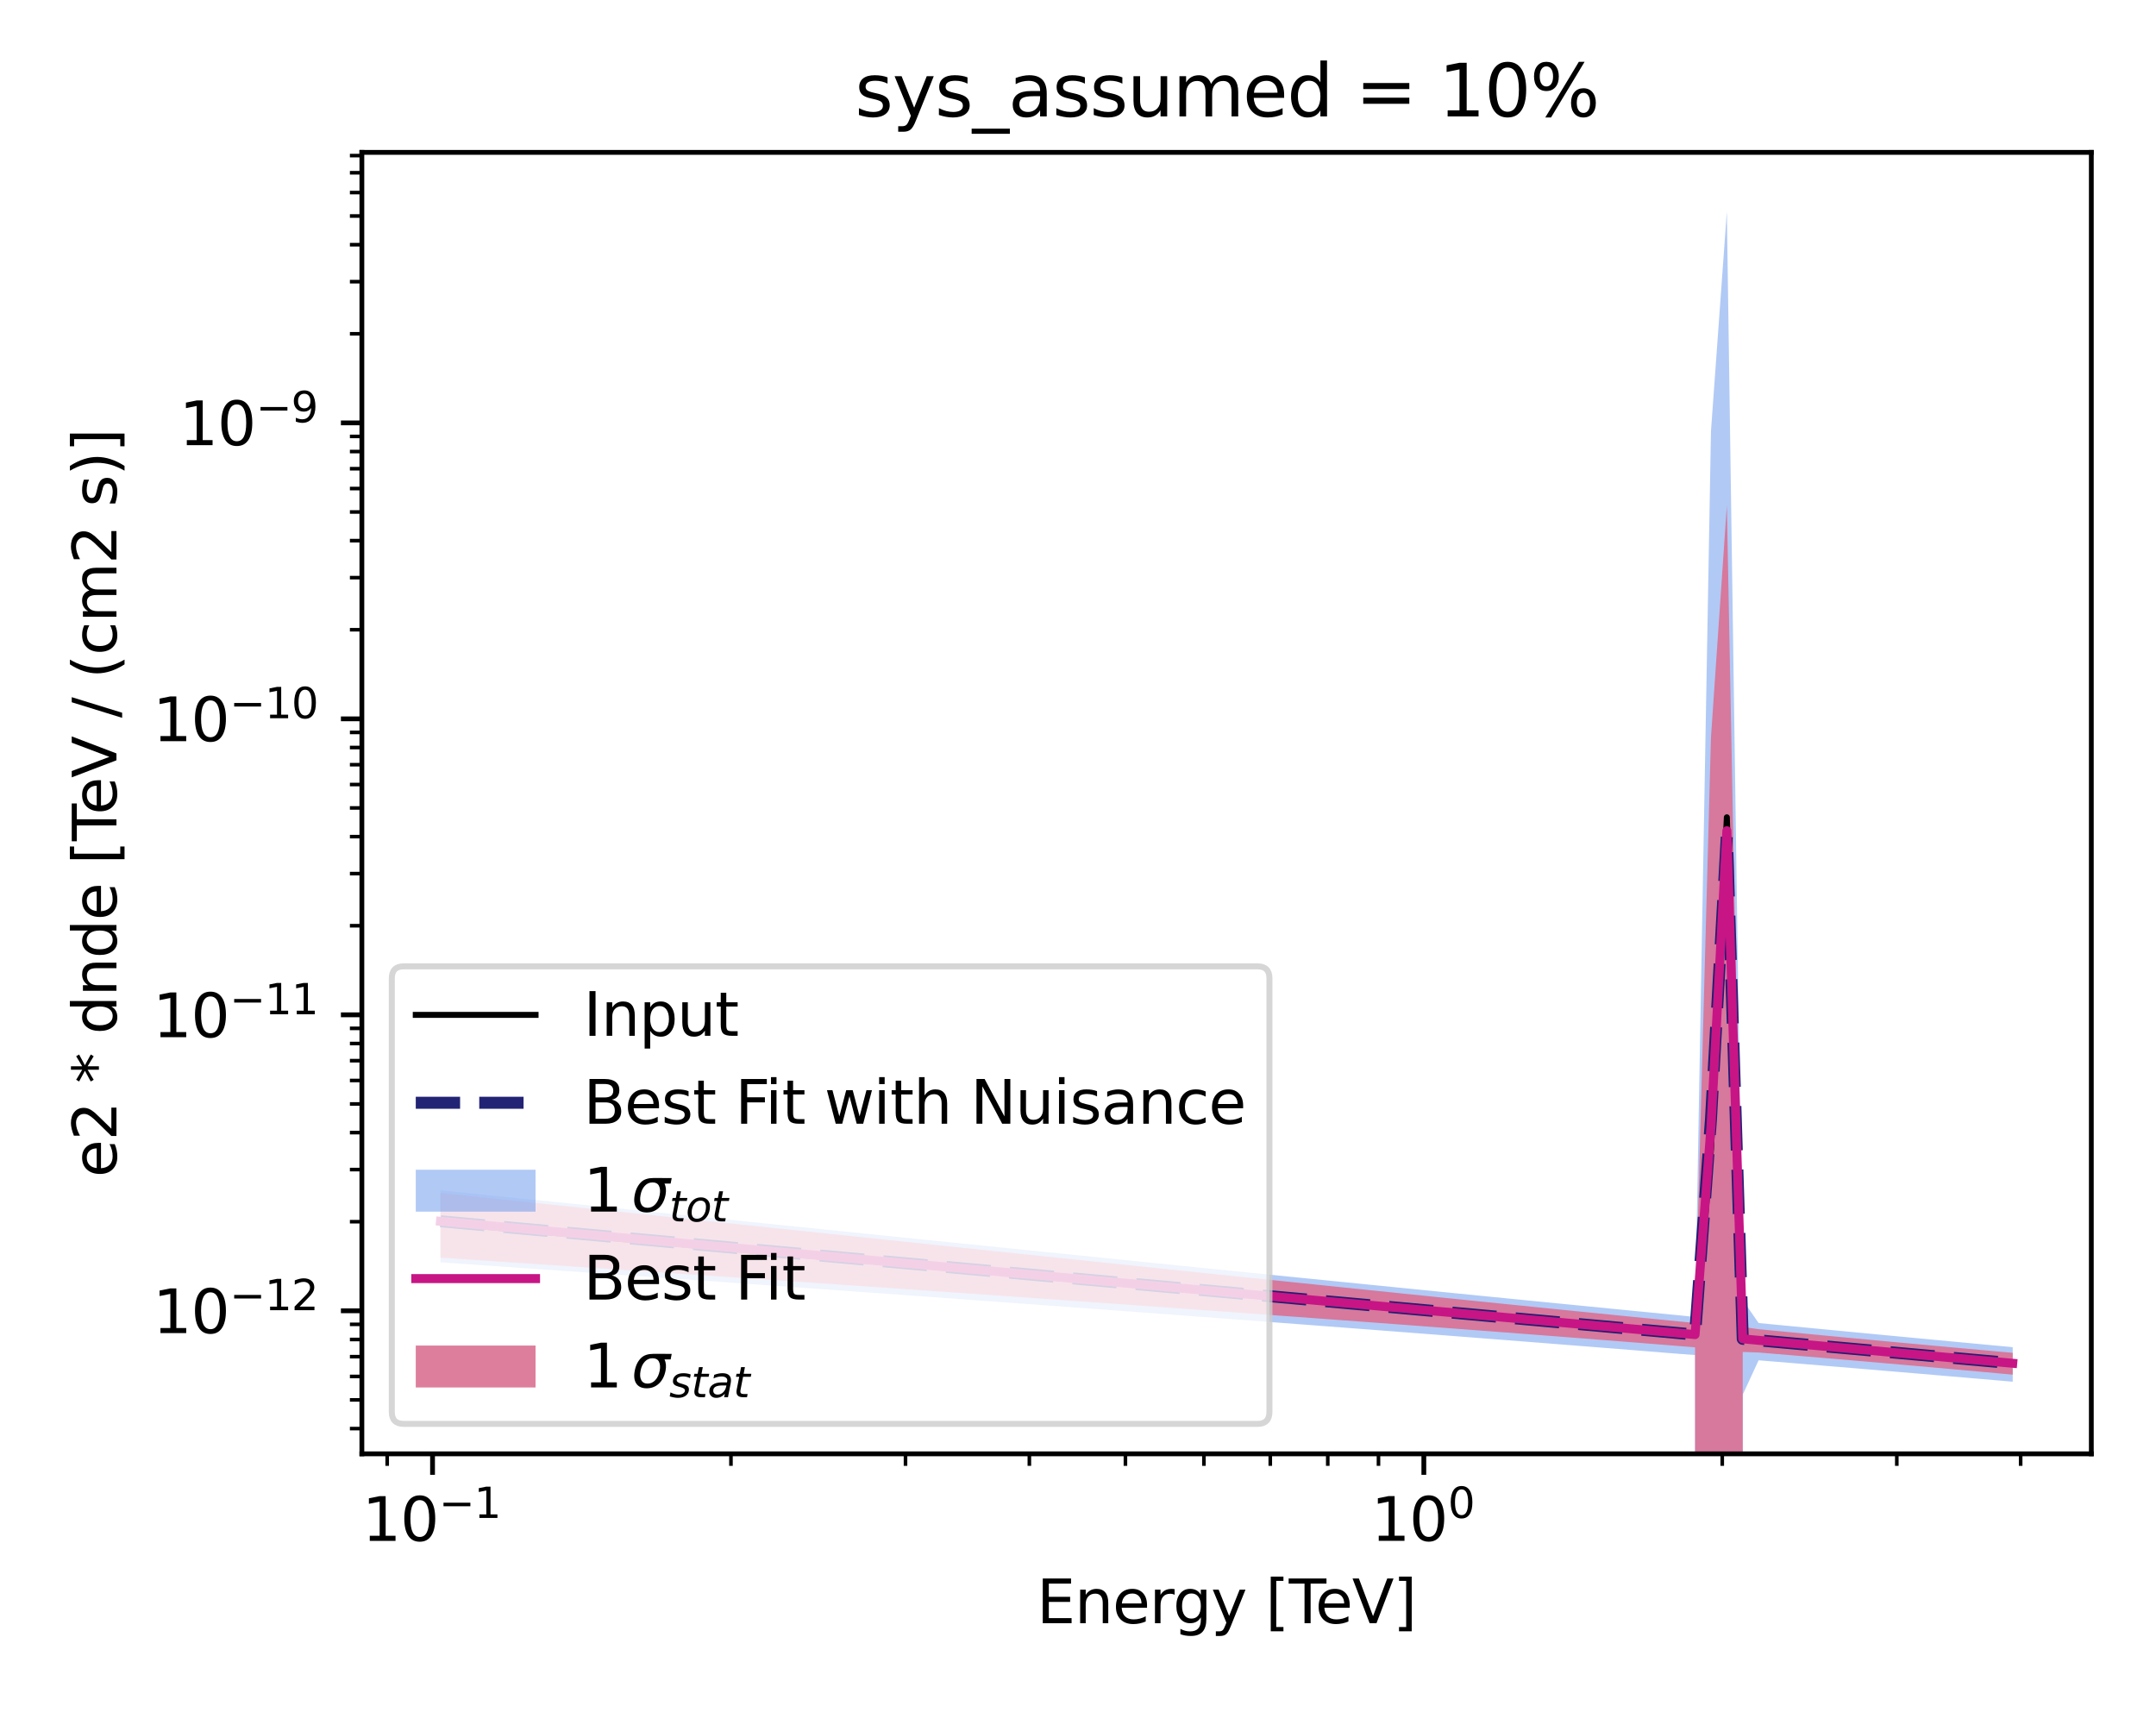 <?xml version="1.0" encoding="utf-8" standalone="no"?>
<!DOCTYPE svg PUBLIC "-//W3C//DTD SVG 1.1//EN"
  "http://www.w3.org/Graphics/SVG/1.1/DTD/svg11.dtd">
<svg xmlns:xlink="http://www.w3.org/1999/xlink" width="360pt" height="288pt" viewBox="0 0 360 288" xmlns="http://www.w3.org/2000/svg" version="1.1">
 <defs>
  <style type="text/css">*{stroke-linejoin: round; stroke-linecap: butt}</style>
 </defs>
 <g id="figure_1">
  <g id="patch_1">
   <path d="M 0 288 
L 360 288 
L 360 0 
L 0 0 
z
" style="fill: #ffffff"/>
  </g>
  <g id="axes_1">
   <g id="patch_2">
    <path d="M 60.424 242.728 
L 349.2 242.728 
L 349.2 25.44 
L 60.424 25.44 
z
" style="fill: #ffffff"/>
   </g>
   <g id="PolyCollection_1">
    <path d="M 73.55 198.71 
L 73.55 210.755 
L 76.202 210.938 
L 78.854 211.122 
L 81.505 211.305 
L 84.157 211.489 
L 86.809 211.673 
L 89.461 211.858 
L 92.112 212.043 
L 94.764 212.228 
L 97.416 212.413 
L 100.068 212.599 
L 102.719 212.784 
L 105.371 212.97 
L 108.023 213.157 
L 110.675 213.344 
L 113.326 213.531 
L 115.978 213.718 
L 118.63 213.905 
L 121.282 214.093 
L 123.933 214.281 
L 126.585 214.47 
L 129.237 214.658 
L 131.889 214.847 
L 134.54 215.037 
L 137.192 215.226 
L 139.844 215.416 
L 142.496 215.606 
L 145.147 215.797 
L 147.799 215.988 
L 150.451 216.179 
L 153.103 216.371 
L 155.754 216.562 
L 158.406 216.754 
L 161.058 216.947 
L 163.71 217.14 
L 166.361 217.333 
L 169.013 217.526 
L 171.665 217.72 
L 174.317 217.914 
L 176.969 218.109 
L 179.62 218.304 
L 182.272 218.499 
L 184.924 218.695 
L 187.576 218.891 
L 190.227 219.087 
L 192.879 219.284 
L 195.531 219.481 
L 198.183 219.678 
L 200.834 219.876 
L 203.486 220.075 
L 206.138 220.273 
L 208.79 220.473 
L 211.441 220.672 
L 214.093 220.872 
L 216.745 221.073 
L 219.397 221.273 
L 222.048 221.475 
L 224.7 221.677 
L 227.352 221.879 
L 230.004 222.082 
L 232.655 222.285 
L 235.307 222.488 
L 237.959 222.693 
L 240.611 222.897 
L 243.262 223.103 
L 245.914 223.308 
L 248.566 223.515 
L 251.218 223.721 
L 253.869 223.929 
L 256.521 224.137 
L 259.173 224.345 
L 261.825 224.554 
L 264.476 224.764 
L 267.128 224.974 
L 269.78 225.185 
L 272.432 225.396 
L 275.083 225.608 
L 277.735 225.821 
L 280.387 226.035 
L 283.039 226.232 
L 285.69 49041.095 
L 288.342 49041.095 
L 290.994 232.851 
L 293.646 227.112 
L 296.297 227.329 
L 298.949 227.547 
L 301.601 227.766 
L 304.253 227.986 
L 306.905 228.206 
L 309.556 228.428 
L 312.208 228.65 
L 314.86 228.872 
L 317.512 229.096 
L 320.163 229.32 
L 322.815 229.546 
L 325.467 229.772 
L 328.119 229.998 
L 330.77 230.226 
L 333.422 230.455 
L 336.074 230.684 
L 336.074 224.916 
L 336.074 224.916 
L 333.422 224.669 
L 330.77 224.421 
L 328.119 224.172 
L 325.467 223.923 
L 322.815 223.674 
L 320.163 223.423 
L 317.512 223.172 
L 314.86 222.921 
L 312.208 222.669 
L 309.556 222.416 
L 306.905 222.163 
L 304.253 221.909 
L 301.601 221.654 
L 298.949 221.4 
L 296.297 221.144 
L 293.646 220.888 
L 290.994 217.048 
L 288.342 35.317 
L 285.69 71.998 
L 283.039 219.872 
L 280.387 219.601 
L 277.735 219.342 
L 275.083 219.083 
L 272.432 218.823 
L 269.78 218.563 
L 267.128 218.303 
L 264.476 218.042 
L 261.825 217.781 
L 259.173 217.519 
L 256.521 217.257 
L 253.869 216.995 
L 251.218 216.732 
L 248.566 216.469 
L 245.914 216.206 
L 243.262 215.942 
L 240.611 215.678 
L 237.959 215.414 
L 235.307 215.149 
L 232.655 214.884 
L 230.004 214.619 
L 227.352 214.354 
L 224.7 214.088 
L 222.048 213.822 
L 219.397 213.556 
L 216.745 213.29 
L 214.093 213.023 
L 211.441 212.756 
L 208.79 212.489 
L 206.138 212.222 
L 203.486 211.955 
L 200.834 211.687 
L 198.183 211.419 
L 195.531 211.151 
L 192.879 210.883 
L 190.227 210.615 
L 187.576 210.346 
L 184.924 210.078 
L 182.272 209.809 
L 179.62 209.54 
L 176.969 209.271 
L 174.317 209.002 
L 171.665 208.732 
L 169.013 208.463 
L 166.361 208.193 
L 163.71 207.923 
L 161.058 207.654 
L 158.406 207.384 
L 155.754 207.114 
L 153.103 206.844 
L 150.451 206.573 
L 147.799 206.303 
L 145.147 206.033 
L 142.496 205.762 
L 139.844 205.492 
L 137.192 205.221 
L 134.54 204.95 
L 131.889 204.68 
L 129.237 204.409 
L 126.585 204.138 
L 123.933 203.867 
L 121.282 203.596 
L 118.63 203.325 
L 115.978 203.054 
L 113.326 202.782 
L 110.675 202.511 
L 108.023 202.24 
L 105.371 201.969 
L 102.719 201.697 
L 100.068 201.426 
L 97.416 201.154 
L 94.764 200.883 
L 92.112 200.611 
L 89.461 200.34 
L 86.809 200.068 
L 84.157 199.797 
L 81.505 199.525 
L 78.854 199.253 
L 76.202 198.982 
L 73.55 198.71 
z
" clip-path="url(#pf2503ff277)" style="fill: #6495ed; fill-opacity: 0.5"/>
   </g>
   <g id="PolyCollection_2">
    <path d="M 73.55 199.17 
L 73.55 209.981 
L 76.202 210.156 
L 78.854 210.332 
L 81.505 210.508 
L 84.157 210.684 
L 86.809 210.86 
L 89.461 211.037 
L 92.112 211.214 
L 94.764 211.391 
L 97.416 211.568 
L 100.068 211.746 
L 102.719 211.924 
L 105.371 212.102 
L 108.023 212.281 
L 110.675 212.459 
L 113.326 212.639 
L 115.978 212.818 
L 118.63 212.998 
L 121.282 213.178 
L 123.933 213.358 
L 126.585 213.538 
L 129.237 213.719 
L 131.889 213.9 
L 134.54 214.082 
L 137.192 214.264 
L 139.844 214.446 
L 142.496 214.628 
L 145.147 214.811 
L 147.799 214.994 
L 150.451 215.177 
L 153.103 215.361 
L 155.754 215.545 
L 158.406 215.729 
L 161.058 215.914 
L 163.71 216.099 
L 166.361 216.284 
L 169.013 216.47 
L 171.665 216.656 
L 174.317 216.842 
L 176.969 217.029 
L 179.62 217.216 
L 182.272 217.403 
L 184.924 217.591 
L 187.576 217.78 
L 190.227 217.968 
L 192.879 218.158 
L 195.531 218.347 
L 198.183 218.537 
L 200.834 218.728 
L 203.486 218.918 
L 206.138 219.11 
L 208.79 219.302 
L 211.441 219.494 
L 214.093 219.687 
L 216.745 219.88 
L 219.397 220.074 
L 222.048 220.269 
L 224.7 220.464 
L 227.352 220.659 
L 230.004 220.856 
L 232.655 221.052 
L 235.307 221.25 
L 237.959 221.448 
L 240.611 221.647 
L 243.262 221.847 
L 245.914 222.047 
L 248.566 222.248 
L 251.218 222.45 
L 253.869 222.652 
L 256.521 222.856 
L 259.173 223.06 
L 261.825 223.265 
L 264.476 223.472 
L 267.128 223.679 
L 269.78 223.887 
L 272.432 224.096 
L 275.083 224.306 
L 277.735 224.517 
L 280.387 224.73 
L 283.039 224.943 
L 285.69 49041.095 
L 288.342 49041.095 
L 290.994 225.718 
L 293.646 225.81 
L 296.297 226.03 
L 298.949 226.251 
L 301.601 226.473 
L 304.253 226.698 
L 306.905 226.923 
L 309.556 227.15 
L 312.208 227.379 
L 314.86 227.609 
L 317.512 227.84 
L 320.163 228.073 
L 322.815 228.308 
L 325.467 228.545 
L 328.119 228.783 
L 330.77 229.022 
L 333.422 229.263 
L 336.074 229.506 
L 336.074 225.863 
L 336.074 225.863 
L 333.422 225.626 
L 330.77 225.388 
L 328.119 225.149 
L 325.467 224.908 
L 322.815 224.666 
L 320.163 224.422 
L 317.512 224.178 
L 314.86 223.932 
L 312.208 223.684 
L 309.556 223.436 
L 306.905 223.186 
L 304.253 222.935 
L 301.601 222.682 
L 298.949 222.429 
L 296.297 222.174 
L 293.646 221.918 
L 290.994 221.538 
L 288.342 84.383 
L 285.69 123.123 
L 283.039 220.885 
L 280.387 220.624 
L 277.735 220.362 
L 275.083 220.099 
L 272.432 219.836 
L 269.78 219.572 
L 267.128 219.307 
L 264.476 219.041 
L 261.825 218.774 
L 259.173 218.507 
L 256.521 218.239 
L 253.869 217.971 
L 251.218 217.702 
L 248.566 217.432 
L 245.914 217.162 
L 243.262 216.892 
L 240.611 216.621 
L 237.959 216.349 
L 235.307 216.077 
L 232.655 215.805 
L 230.004 215.532 
L 227.352 215.259 
L 224.7 214.986 
L 222.048 214.712 
L 219.397 214.438 
L 216.745 214.163 
L 214.093 213.889 
L 211.441 213.614 
L 208.79 213.339 
L 206.138 213.063 
L 203.486 212.788 
L 200.834 212.512 
L 198.183 212.236 
L 195.531 211.959 
L 192.879 211.683 
L 190.227 211.406 
L 187.576 211.13 
L 184.924 210.853 
L 182.272 210.576 
L 179.62 210.299 
L 176.969 210.021 
L 174.317 209.744 
L 171.665 209.467 
L 169.013 209.189 
L 166.361 208.911 
L 163.71 208.634 
L 161.058 208.356 
L 158.406 208.078 
L 155.754 207.8 
L 153.103 207.522 
L 150.451 207.244 
L 147.799 206.966 
L 145.147 206.687 
L 142.496 206.409 
L 139.844 206.131 
L 137.192 205.853 
L 134.54 205.574 
L 131.889 205.296 
L 129.237 205.018 
L 126.585 204.739 
L 123.933 204.461 
L 121.282 204.182 
L 118.63 203.904 
L 115.978 203.625 
L 113.326 203.347 
L 110.675 203.068 
L 108.023 202.79 
L 105.371 202.511 
L 102.719 202.233 
L 100.068 201.954 
L 97.416 201.676 
L 94.764 201.397 
L 92.112 201.119 
L 89.461 200.841 
L 86.809 200.562 
L 84.157 200.284 
L 81.505 200.005 
L 78.854 199.727 
L 76.202 199.449 
L 73.55 199.17 
z
" clip-path="url(#pf2503ff277)" style="fill: #db7093; fill-opacity: 0.9"/>
   </g>
   <g id="matplotlib.axis_1">
    <g id="xtick_1">
     <g id="line2d_1">
      <defs>
       <path id="m34e346ea5c" d="M 0 0 
L 0 3.5 
" style="stroke: #000000; stroke-width: 0.8"/>
      </defs>
      <g>
       <use xlink:href="#m34e346ea5c" x="72.224" y="242.728" style="stroke: #000000; stroke-width: 0.8"/>
      </g>
     </g>
     <g id="text_1">
      <!-- $\mathdefault{10^{-1}}$ -->
      <g transform="translate(60.474 257.326) scale(0.1 -0.1)">
       <defs>
        <path id="DejaVuSans-31" d="M 794 531 
L 1825 531 
L 1825 4091 
L 703 3866 
L 703 4441 
L 1819 4666 
L 2450 4666 
L 2450 531 
L 3481 531 
L 3481 0 
L 794 0 
L 794 531 
z
" transform="scale(0.016)"/>
        <path id="DejaVuSans-30" d="M 2034 4250 
Q 1547 4250 1301 3770 
Q 1056 3291 1056 2328 
Q 1056 1369 1301 889 
Q 1547 409 2034 409 
Q 2525 409 2770 889 
Q 3016 1369 3016 2328 
Q 3016 3291 2770 3770 
Q 2525 4250 2034 4250 
z
M 2034 4750 
Q 2819 4750 3233 4129 
Q 3647 3509 3647 2328 
Q 3647 1150 3233 529 
Q 2819 -91 2034 -91 
Q 1250 -91 836 529 
Q 422 1150 422 2328 
Q 422 3509 836 4129 
Q 1250 4750 2034 4750 
z
" transform="scale(0.016)"/>
        <path id="DejaVuSans-2212" d="M 678 2272 
L 4684 2272 
L 4684 1741 
L 678 1741 
L 678 2272 
z
" transform="scale(0.016)"/>
       </defs>
       <use xlink:href="#DejaVuSans-31" transform="translate(0 0.684)"/>
       <use xlink:href="#DejaVuSans-30" transform="translate(63.623 0.684)"/>
       <use xlink:href="#DejaVuSans-2212" transform="translate(128.203 38.966) scale(0.7)"/>
       <use xlink:href="#DejaVuSans-31" transform="translate(186.855 38.966) scale(0.7)"/>
      </g>
     </g>
    </g>
    <g id="xtick_2">
     <g id="line2d_2">
      <g>
       <use xlink:href="#m34e346ea5c" x="237.746" y="242.728" style="stroke: #000000; stroke-width: 0.8"/>
      </g>
     </g>
     <g id="text_2">
      <!-- $\mathdefault{10^{0}}$ -->
      <g transform="translate(228.946 257.326) scale(0.1 -0.1)">
       <use xlink:href="#DejaVuSans-31" transform="translate(0 0.766)"/>
       <use xlink:href="#DejaVuSans-30" transform="translate(63.623 0.766)"/>
       <use xlink:href="#DejaVuSans-30" transform="translate(128.203 39.047) scale(0.7)"/>
      </g>
     </g>
    </g>
    <g id="xtick_3">
     <g id="line2d_3">
      <defs>
       <path id="mcb381b3ff1" d="M 0 0 
L 0 2 
" style="stroke: #000000; stroke-width: 0.6"/>
      </defs>
      <g>
       <use xlink:href="#mcb381b3ff1" x="64.65" y="242.728" style="stroke: #000000; stroke-width: 0.6"/>
      </g>
     </g>
    </g>
    <g id="xtick_4">
     <g id="line2d_4">
      <g>
       <use xlink:href="#mcb381b3ff1" x="122.051" y="242.728" style="stroke: #000000; stroke-width: 0.6"/>
      </g>
     </g>
    </g>
    <g id="xtick_5">
     <g id="line2d_5">
      <g>
       <use xlink:href="#mcb381b3ff1" x="151.198" y="242.728" style="stroke: #000000; stroke-width: 0.6"/>
      </g>
     </g>
    </g>
    <g id="xtick_6">
     <g id="line2d_6">
      <g>
       <use xlink:href="#mcb381b3ff1" x="171.878" y="242.728" style="stroke: #000000; stroke-width: 0.6"/>
      </g>
     </g>
    </g>
    <g id="xtick_7">
     <g id="line2d_7">
      <g>
       <use xlink:href="#mcb381b3ff1" x="187.919" y="242.728" style="stroke: #000000; stroke-width: 0.6"/>
      </g>
     </g>
    </g>
    <g id="xtick_8">
     <g id="line2d_8">
      <g>
       <use xlink:href="#mcb381b3ff1" x="201.025" y="242.728" style="stroke: #000000; stroke-width: 0.6"/>
      </g>
     </g>
    </g>
    <g id="xtick_9">
     <g id="line2d_9">
      <g>
       <use xlink:href="#mcb381b3ff1" x="212.106" y="242.728" style="stroke: #000000; stroke-width: 0.6"/>
      </g>
     </g>
    </g>
    <g id="xtick_10">
     <g id="line2d_10">
      <g>
       <use xlink:href="#mcb381b3ff1" x="221.705" y="242.728" style="stroke: #000000; stroke-width: 0.6"/>
      </g>
     </g>
    </g>
    <g id="xtick_11">
     <g id="line2d_11">
      <g>
       <use xlink:href="#mcb381b3ff1" x="230.172" y="242.728" style="stroke: #000000; stroke-width: 0.6"/>
      </g>
     </g>
    </g>
    <g id="xtick_12">
     <g id="line2d_12">
      <g>
       <use xlink:href="#mcb381b3ff1" x="287.573" y="242.728" style="stroke: #000000; stroke-width: 0.6"/>
      </g>
     </g>
    </g>
    <g id="xtick_13">
     <g id="line2d_13">
      <g>
       <use xlink:href="#mcb381b3ff1" x="316.72" y="242.728" style="stroke: #000000; stroke-width: 0.6"/>
      </g>
     </g>
    </g>
    <g id="xtick_14">
     <g id="line2d_14">
      <g>
       <use xlink:href="#mcb381b3ff1" x="337.4" y="242.728" style="stroke: #000000; stroke-width: 0.6"/>
      </g>
     </g>
    </g>
    <g id="text_3">
     <!-- Energy [TeV] -->
     <g transform="translate(173.114 271.005) scale(0.1 -0.1)">
      <defs>
       <path id="DejaVuSans-45" d="M 628 4666 
L 3578 4666 
L 3578 4134 
L 1259 4134 
L 1259 2753 
L 3481 2753 
L 3481 2222 
L 1259 2222 
L 1259 531 
L 3634 531 
L 3634 0 
L 628 0 
L 628 4666 
z
" transform="scale(0.016)"/>
       <path id="DejaVuSans-6e" d="M 3513 2113 
L 3513 0 
L 2938 0 
L 2938 2094 
Q 2938 2591 2744 2837 
Q 2550 3084 2163 3084 
Q 1697 3084 1428 2787 
Q 1159 2491 1159 1978 
L 1159 0 
L 581 0 
L 581 3500 
L 1159 3500 
L 1159 2956 
Q 1366 3272 1645 3428 
Q 1925 3584 2291 3584 
Q 2894 3584 3203 3211 
Q 3513 2838 3513 2113 
z
" transform="scale(0.016)"/>
       <path id="DejaVuSans-65" d="M 3597 1894 
L 3597 1613 
L 953 1613 
Q 991 1019 1311 708 
Q 1631 397 2203 397 
Q 2534 397 2845 478 
Q 3156 559 3463 722 
L 3463 178 
Q 3153 47 2828 -22 
Q 2503 -91 2169 -91 
Q 1331 -91 842 396 
Q 353 884 353 1716 
Q 353 2575 817 3079 
Q 1281 3584 2069 3584 
Q 2775 3584 3186 3129 
Q 3597 2675 3597 1894 
z
M 3022 2063 
Q 3016 2534 2758 2815 
Q 2500 3097 2075 3097 
Q 1594 3097 1305 2825 
Q 1016 2553 972 2059 
L 3022 2063 
z
" transform="scale(0.016)"/>
       <path id="DejaVuSans-72" d="M 2631 2963 
Q 2534 3019 2420 3045 
Q 2306 3072 2169 3072 
Q 1681 3072 1420 2755 
Q 1159 2438 1159 1844 
L 1159 0 
L 581 0 
L 581 3500 
L 1159 3500 
L 1159 2956 
Q 1341 3275 1631 3429 
Q 1922 3584 2338 3584 
Q 2397 3584 2469 3576 
Q 2541 3569 2628 3553 
L 2631 2963 
z
" transform="scale(0.016)"/>
       <path id="DejaVuSans-67" d="M 2906 1791 
Q 2906 2416 2648 2759 
Q 2391 3103 1925 3103 
Q 1463 3103 1205 2759 
Q 947 2416 947 1791 
Q 947 1169 1205 825 
Q 1463 481 1925 481 
Q 2391 481 2648 825 
Q 2906 1169 2906 1791 
z
M 3481 434 
Q 3481 -459 3084 -895 
Q 2688 -1331 1869 -1331 
Q 1566 -1331 1297 -1286 
Q 1028 -1241 775 -1147 
L 775 -588 
Q 1028 -725 1275 -790 
Q 1522 -856 1778 -856 
Q 2344 -856 2625 -561 
Q 2906 -266 2906 331 
L 2906 616 
Q 2728 306 2450 153 
Q 2172 0 1784 0 
Q 1141 0 747 490 
Q 353 981 353 1791 
Q 353 2603 747 3093 
Q 1141 3584 1784 3584 
Q 2172 3584 2450 3431 
Q 2728 3278 2906 2969 
L 2906 3500 
L 3481 3500 
L 3481 434 
z
" transform="scale(0.016)"/>
       <path id="DejaVuSans-79" d="M 2059 -325 
Q 1816 -950 1584 -1140 
Q 1353 -1331 966 -1331 
L 506 -1331 
L 506 -850 
L 844 -850 
Q 1081 -850 1212 -737 
Q 1344 -625 1503 -206 
L 1606 56 
L 191 3500 
L 800 3500 
L 1894 763 
L 2988 3500 
L 3597 3500 
L 2059 -325 
z
" transform="scale(0.016)"/>
       <path id="DejaVuSans-20" transform="scale(0.016)"/>
       <path id="DejaVuSans-5b" d="M 550 4863 
L 1875 4863 
L 1875 4416 
L 1125 4416 
L 1125 -397 
L 1875 -397 
L 1875 -844 
L 550 -844 
L 550 4863 
z
" transform="scale(0.016)"/>
       <path id="DejaVuSans-54" d="M -19 4666 
L 3928 4666 
L 3928 4134 
L 2272 4134 
L 2272 0 
L 1638 0 
L 1638 4134 
L -19 4134 
L -19 4666 
z
" transform="scale(0.016)"/>
       <path id="DejaVuSans-56" d="M 1831 0 
L 50 4666 
L 709 4666 
L 2188 738 
L 3669 4666 
L 4325 4666 
L 2547 0 
L 1831 0 
z
" transform="scale(0.016)"/>
       <path id="DejaVuSans-5d" d="M 1947 4863 
L 1947 -844 
L 622 -844 
L 622 -397 
L 1369 -397 
L 1369 4416 
L 622 4416 
L 622 4863 
L 1947 4863 
z
" transform="scale(0.016)"/>
      </defs>
      <use xlink:href="#DejaVuSans-45"/>
      <use xlink:href="#DejaVuSans-6e" x="63.184"/>
      <use xlink:href="#DejaVuSans-65" x="126.562"/>
      <use xlink:href="#DejaVuSans-72" x="188.086"/>
      <use xlink:href="#DejaVuSans-67" x="227.449"/>
      <use xlink:href="#DejaVuSans-79" x="290.926"/>
      <use xlink:href="#DejaVuSans-20" x="350.105"/>
      <use xlink:href="#DejaVuSans-5b" x="381.893"/>
      <use xlink:href="#DejaVuSans-54" x="420.906"/>
      <use xlink:href="#DejaVuSans-65" x="464.99"/>
      <use xlink:href="#DejaVuSans-56" x="526.514"/>
      <use xlink:href="#DejaVuSans-5d" x="594.922"/>
     </g>
    </g>
   </g>
   <g id="matplotlib.axis_2">
    <g id="ytick_1">
     <g id="line2d_15">
      <defs>
       <path id="md3672421c3" d="M 0 0 
L -3.5 0 
" style="stroke: #000000; stroke-width: 0.8"/>
      </defs>
      <g>
       <use xlink:href="#md3672421c3" x="60.424" y="218.847" style="stroke: #000000; stroke-width: 0.8"/>
      </g>
     </g>
     <g id="text_4">
      <!-- $\mathdefault{10^{-12}}$ -->
      <g transform="translate(25.524 222.647) scale(0.1 -0.1)">
       <defs>
        <path id="DejaVuSans-32" d="M 1228 531 
L 3431 531 
L 3431 0 
L 469 0 
L 469 531 
Q 828 903 1448 1529 
Q 2069 2156 2228 2338 
Q 2531 2678 2651 2914 
Q 2772 3150 2772 3378 
Q 2772 3750 2511 3984 
Q 2250 4219 1831 4219 
Q 1534 4219 1204 4116 
Q 875 4013 500 3803 
L 500 4441 
Q 881 4594 1212 4672 
Q 1544 4750 1819 4750 
Q 2544 4750 2975 4387 
Q 3406 4025 3406 3419 
Q 3406 3131 3298 2873 
Q 3191 2616 2906 2266 
Q 2828 2175 2409 1742 
Q 1991 1309 1228 531 
z
" transform="scale(0.016)"/>
       </defs>
       <use xlink:href="#DejaVuSans-31" transform="translate(0 0.766)"/>
       <use xlink:href="#DejaVuSans-30" transform="translate(63.623 0.766)"/>
       <use xlink:href="#DejaVuSans-2212" transform="translate(128.203 39.047) scale(0.7)"/>
       <use xlink:href="#DejaVuSans-31" transform="translate(186.855 39.047) scale(0.7)"/>
       <use xlink:href="#DejaVuSans-32" transform="translate(231.392 39.047) scale(0.7)"/>
      </g>
     </g>
    </g>
    <g id="ytick_2">
     <g id="line2d_16">
      <g>
       <use xlink:href="#md3672421c3" x="60.424" y="169.432" style="stroke: #000000; stroke-width: 0.8"/>
      </g>
     </g>
     <g id="text_5">
      <!-- $\mathdefault{10^{-11}}$ -->
      <g transform="translate(25.524 173.231) scale(0.1 -0.1)">
       <use xlink:href="#DejaVuSans-31" transform="translate(0 0.684)"/>
       <use xlink:href="#DejaVuSans-30" transform="translate(63.623 0.684)"/>
       <use xlink:href="#DejaVuSans-2212" transform="translate(128.203 38.966) scale(0.7)"/>
       <use xlink:href="#DejaVuSans-31" transform="translate(186.855 38.966) scale(0.7)"/>
       <use xlink:href="#DejaVuSans-31" transform="translate(231.392 38.966) scale(0.7)"/>
      </g>
     </g>
    </g>
    <g id="ytick_3">
     <g id="line2d_17">
      <g>
       <use xlink:href="#md3672421c3" x="60.424" y="120.017" style="stroke: #000000; stroke-width: 0.8"/>
      </g>
     </g>
     <g id="text_6">
      <!-- $\mathdefault{10^{-10}}$ -->
      <g transform="translate(25.524 123.816) scale(0.1 -0.1)">
       <use xlink:href="#DejaVuSans-31" transform="translate(0 0.766)"/>
       <use xlink:href="#DejaVuSans-30" transform="translate(63.623 0.766)"/>
       <use xlink:href="#DejaVuSans-2212" transform="translate(128.203 39.047) scale(0.7)"/>
       <use xlink:href="#DejaVuSans-31" transform="translate(186.855 39.047) scale(0.7)"/>
       <use xlink:href="#DejaVuSans-30" transform="translate(231.392 39.047) scale(0.7)"/>
      </g>
     </g>
    </g>
    <g id="ytick_4">
     <g id="line2d_18">
      <g>
       <use xlink:href="#md3672421c3" x="60.424" y="70.602" style="stroke: #000000; stroke-width: 0.8"/>
      </g>
     </g>
     <g id="text_7">
      <!-- $\mathdefault{10^{-9}}$ -->
      <g transform="translate(29.924 74.401) scale(0.1 -0.1)">
       <defs>
        <path id="DejaVuSans-39" d="M 703 97 
L 703 672 
Q 941 559 1184 500 
Q 1428 441 1663 441 
Q 2288 441 2617 861 
Q 2947 1281 2994 2138 
Q 2813 1869 2534 1725 
Q 2256 1581 1919 1581 
Q 1219 1581 811 2004 
Q 403 2428 403 3163 
Q 403 3881 828 4315 
Q 1253 4750 1959 4750 
Q 2769 4750 3195 4129 
Q 3622 3509 3622 2328 
Q 3622 1225 3098 567 
Q 2575 -91 1691 -91 
Q 1453 -91 1209 -44 
Q 966 3 703 97 
z
M 1959 2075 
Q 2384 2075 2632 2365 
Q 2881 2656 2881 3163 
Q 2881 3666 2632 3958 
Q 2384 4250 1959 4250 
Q 1534 4250 1286 3958 
Q 1038 3666 1038 3163 
Q 1038 2656 1286 2365 
Q 1534 2075 1959 2075 
z
" transform="scale(0.016)"/>
       </defs>
       <use xlink:href="#DejaVuSans-31" transform="translate(0 0.766)"/>
       <use xlink:href="#DejaVuSans-30" transform="translate(63.623 0.766)"/>
       <use xlink:href="#DejaVuSans-2212" transform="translate(128.203 39.047) scale(0.7)"/>
       <use xlink:href="#DejaVuSans-39" transform="translate(186.855 39.047) scale(0.7)"/>
      </g>
     </g>
    </g>
    <g id="ytick_5">
     <g id="line2d_19">
      <defs>
       <path id="mc35dcf626c" d="M 0 0 
L -2 0 
" style="stroke: #000000; stroke-width: 0.6"/>
      </defs>
      <g>
       <use xlink:href="#mc35dcf626c" x="60.424" y="238.512" style="stroke: #000000; stroke-width: 0.6"/>
      </g>
     </g>
    </g>
    <g id="ytick_6">
     <g id="line2d_20">
      <g>
       <use xlink:href="#mc35dcf626c" x="60.424" y="233.723" style="stroke: #000000; stroke-width: 0.6"/>
      </g>
     </g>
    </g>
    <g id="ytick_7">
     <g id="line2d_21">
      <g>
       <use xlink:href="#mc35dcf626c" x="60.424" y="229.81" style="stroke: #000000; stroke-width: 0.6"/>
      </g>
     </g>
    </g>
    <g id="ytick_8">
     <g id="line2d_22">
      <g>
       <use xlink:href="#mc35dcf626c" x="60.424" y="226.502" style="stroke: #000000; stroke-width: 0.6"/>
      </g>
     </g>
    </g>
    <g id="ytick_9">
     <g id="line2d_23">
      <g>
       <use xlink:href="#mc35dcf626c" x="60.424" y="223.636" style="stroke: #000000; stroke-width: 0.6"/>
      </g>
     </g>
    </g>
    <g id="ytick_10">
     <g id="line2d_24">
      <g>
       <use xlink:href="#mc35dcf626c" x="60.424" y="221.109" style="stroke: #000000; stroke-width: 0.6"/>
      </g>
     </g>
    </g>
    <g id="ytick_11">
     <g id="line2d_25">
      <g>
       <use xlink:href="#mc35dcf626c" x="60.424" y="203.972" style="stroke: #000000; stroke-width: 0.6"/>
      </g>
     </g>
    </g>
    <g id="ytick_12">
     <g id="line2d_26">
      <g>
       <use xlink:href="#mc35dcf626c" x="60.424" y="195.27" style="stroke: #000000; stroke-width: 0.6"/>
      </g>
     </g>
    </g>
    <g id="ytick_13">
     <g id="line2d_27">
      <g>
       <use xlink:href="#mc35dcf626c" x="60.424" y="189.096" style="stroke: #000000; stroke-width: 0.6"/>
      </g>
     </g>
    </g>
    <g id="ytick_14">
     <g id="line2d_28">
      <g>
       <use xlink:href="#mc35dcf626c" x="60.424" y="184.308" style="stroke: #000000; stroke-width: 0.6"/>
      </g>
     </g>
    </g>
    <g id="ytick_15">
     <g id="line2d_29">
      <g>
       <use xlink:href="#mc35dcf626c" x="60.424" y="180.395" style="stroke: #000000; stroke-width: 0.6"/>
      </g>
     </g>
    </g>
    <g id="ytick_16">
     <g id="line2d_30">
      <g>
       <use xlink:href="#mc35dcf626c" x="60.424" y="177.087" style="stroke: #000000; stroke-width: 0.6"/>
      </g>
     </g>
    </g>
    <g id="ytick_17">
     <g id="line2d_31">
      <g>
       <use xlink:href="#mc35dcf626c" x="60.424" y="174.221" style="stroke: #000000; stroke-width: 0.6"/>
      </g>
     </g>
    </g>
    <g id="ytick_18">
     <g id="line2d_32">
      <g>
       <use xlink:href="#mc35dcf626c" x="60.424" y="171.693" style="stroke: #000000; stroke-width: 0.6"/>
      </g>
     </g>
    </g>
    <g id="ytick_19">
     <g id="line2d_33">
      <g>
       <use xlink:href="#mc35dcf626c" x="60.424" y="154.557" style="stroke: #000000; stroke-width: 0.6"/>
      </g>
     </g>
    </g>
    <g id="ytick_20">
     <g id="line2d_34">
      <g>
       <use xlink:href="#mc35dcf626c" x="60.424" y="145.855" style="stroke: #000000; stroke-width: 0.6"/>
      </g>
     </g>
    </g>
    <g id="ytick_21">
     <g id="line2d_35">
      <g>
       <use xlink:href="#mc35dcf626c" x="60.424" y="139.681" style="stroke: #000000; stroke-width: 0.6"/>
      </g>
     </g>
    </g>
    <g id="ytick_22">
     <g id="line2d_36">
      <g>
       <use xlink:href="#mc35dcf626c" x="60.424" y="134.892" style="stroke: #000000; stroke-width: 0.6"/>
      </g>
     </g>
    </g>
    <g id="ytick_23">
     <g id="line2d_37">
      <g>
       <use xlink:href="#mc35dcf626c" x="60.424" y="130.98" style="stroke: #000000; stroke-width: 0.6"/>
      </g>
     </g>
    </g>
    <g id="ytick_24">
     <g id="line2d_38">
      <g>
       <use xlink:href="#mc35dcf626c" x="60.424" y="127.671" style="stroke: #000000; stroke-width: 0.6"/>
      </g>
     </g>
    </g>
    <g id="ytick_25">
     <g id="line2d_39">
      <g>
       <use xlink:href="#mc35dcf626c" x="60.424" y="124.806" style="stroke: #000000; stroke-width: 0.6"/>
      </g>
     </g>
    </g>
    <g id="ytick_26">
     <g id="line2d_40">
      <g>
       <use xlink:href="#mc35dcf626c" x="60.424" y="122.278" style="stroke: #000000; stroke-width: 0.6"/>
      </g>
     </g>
    </g>
    <g id="ytick_27">
     <g id="line2d_41">
      <g>
       <use xlink:href="#mc35dcf626c" x="60.424" y="105.141" style="stroke: #000000; stroke-width: 0.6"/>
      </g>
     </g>
    </g>
    <g id="ytick_28">
     <g id="line2d_42">
      <g>
       <use xlink:href="#mc35dcf626c" x="60.424" y="96.44" style="stroke: #000000; stroke-width: 0.6"/>
      </g>
     </g>
    </g>
    <g id="ytick_29">
     <g id="line2d_43">
      <g>
       <use xlink:href="#mc35dcf626c" x="60.424" y="90.266" style="stroke: #000000; stroke-width: 0.6"/>
      </g>
     </g>
    </g>
    <g id="ytick_30">
     <g id="line2d_44">
      <g>
       <use xlink:href="#mc35dcf626c" x="60.424" y="85.477" style="stroke: #000000; stroke-width: 0.6"/>
      </g>
     </g>
    </g>
    <g id="ytick_31">
     <g id="line2d_45">
      <g>
       <use xlink:href="#mc35dcf626c" x="60.424" y="81.564" style="stroke: #000000; stroke-width: 0.6"/>
      </g>
     </g>
    </g>
    <g id="ytick_32">
     <g id="line2d_46">
      <g>
       <use xlink:href="#mc35dcf626c" x="60.424" y="78.256" style="stroke: #000000; stroke-width: 0.6"/>
      </g>
     </g>
    </g>
    <g id="ytick_33">
     <g id="line2d_47">
      <g>
       <use xlink:href="#mc35dcf626c" x="60.424" y="75.391" style="stroke: #000000; stroke-width: 0.6"/>
      </g>
     </g>
    </g>
    <g id="ytick_34">
     <g id="line2d_48">
      <g>
       <use xlink:href="#mc35dcf626c" x="60.424" y="72.863" style="stroke: #000000; stroke-width: 0.6"/>
      </g>
     </g>
    </g>
    <g id="ytick_35">
     <g id="line2d_49">
      <g>
       <use xlink:href="#mc35dcf626c" x="60.424" y="55.726" style="stroke: #000000; stroke-width: 0.6"/>
      </g>
     </g>
    </g>
    <g id="ytick_36">
     <g id="line2d_50">
      <g>
       <use xlink:href="#mc35dcf626c" x="60.424" y="47.025" style="stroke: #000000; stroke-width: 0.6"/>
      </g>
     </g>
    </g>
    <g id="ytick_37">
     <g id="line2d_51">
      <g>
       <use xlink:href="#mc35dcf626c" x="60.424" y="40.851" style="stroke: #000000; stroke-width: 0.6"/>
      </g>
     </g>
    </g>
    <g id="ytick_38">
     <g id="line2d_52">
      <g>
       <use xlink:href="#mc35dcf626c" x="60.424" y="36.062" style="stroke: #000000; stroke-width: 0.6"/>
      </g>
     </g>
    </g>
    <g id="ytick_39">
     <g id="line2d_53">
      <g>
       <use xlink:href="#mc35dcf626c" x="60.424" y="32.149" style="stroke: #000000; stroke-width: 0.6"/>
      </g>
     </g>
    </g>
    <g id="ytick_40">
     <g id="line2d_54">
      <g>
       <use xlink:href="#mc35dcf626c" x="60.424" y="28.841" style="stroke: #000000; stroke-width: 0.6"/>
      </g>
     </g>
    </g>
    <g id="ytick_41">
     <g id="line2d_55">
      <g>
       <use xlink:href="#mc35dcf626c" x="60.424" y="25.975" style="stroke: #000000; stroke-width: 0.6"/>
      </g>
     </g>
    </g>
    <g id="text_8">
     <!-- e2 * dnde [TeV / (cm2 s)] -->
     <g transform="translate(19.444 196.564) rotate(-90) scale(0.1 -0.1)">
      <defs>
       <path id="DejaVuSans-2a" d="M 3009 3897 
L 1888 3291 
L 3009 2681 
L 2828 2375 
L 1778 3009 
L 1778 1831 
L 1422 1831 
L 1422 3009 
L 372 2375 
L 191 2681 
L 1313 3291 
L 191 3897 
L 372 4206 
L 1422 3572 
L 1422 4750 
L 1778 4750 
L 1778 3572 
L 2828 4206 
L 3009 3897 
z
" transform="scale(0.016)"/>
       <path id="DejaVuSans-64" d="M 2906 2969 
L 2906 4863 
L 3481 4863 
L 3481 0 
L 2906 0 
L 2906 525 
Q 2725 213 2448 61 
Q 2172 -91 1784 -91 
Q 1150 -91 751 415 
Q 353 922 353 1747 
Q 353 2572 751 3078 
Q 1150 3584 1784 3584 
Q 2172 3584 2448 3432 
Q 2725 3281 2906 2969 
z
M 947 1747 
Q 947 1113 1208 752 
Q 1469 391 1925 391 
Q 2381 391 2643 752 
Q 2906 1113 2906 1747 
Q 2906 2381 2643 2742 
Q 2381 3103 1925 3103 
Q 1469 3103 1208 2742 
Q 947 2381 947 1747 
z
" transform="scale(0.016)"/>
       <path id="DejaVuSans-2f" d="M 1625 4666 
L 2156 4666 
L 531 -594 
L 0 -594 
L 1625 4666 
z
" transform="scale(0.016)"/>
       <path id="DejaVuSans-28" d="M 1984 4856 
Q 1566 4138 1362 3434 
Q 1159 2731 1159 2009 
Q 1159 1288 1364 580 
Q 1569 -128 1984 -844 
L 1484 -844 
Q 1016 -109 783 600 
Q 550 1309 550 2009 
Q 550 2706 781 3412 
Q 1013 4119 1484 4856 
L 1984 4856 
z
" transform="scale(0.016)"/>
       <path id="DejaVuSans-63" d="M 3122 3366 
L 3122 2828 
Q 2878 2963 2633 3030 
Q 2388 3097 2138 3097 
Q 1578 3097 1268 2742 
Q 959 2388 959 1747 
Q 959 1106 1268 751 
Q 1578 397 2138 397 
Q 2388 397 2633 464 
Q 2878 531 3122 666 
L 3122 134 
Q 2881 22 2623 -34 
Q 2366 -91 2075 -91 
Q 1284 -91 818 406 
Q 353 903 353 1747 
Q 353 2603 823 3093 
Q 1294 3584 2113 3584 
Q 2378 3584 2631 3529 
Q 2884 3475 3122 3366 
z
" transform="scale(0.016)"/>
       <path id="DejaVuSans-6d" d="M 3328 2828 
Q 3544 3216 3844 3400 
Q 4144 3584 4550 3584 
Q 5097 3584 5394 3201 
Q 5691 2819 5691 2113 
L 5691 0 
L 5113 0 
L 5113 2094 
Q 5113 2597 4934 2840 
Q 4756 3084 4391 3084 
Q 3944 3084 3684 2787 
Q 3425 2491 3425 1978 
L 3425 0 
L 2847 0 
L 2847 2094 
Q 2847 2600 2669 2842 
Q 2491 3084 2119 3084 
Q 1678 3084 1418 2786 
Q 1159 2488 1159 1978 
L 1159 0 
L 581 0 
L 581 3500 
L 1159 3500 
L 1159 2956 
Q 1356 3278 1631 3431 
Q 1906 3584 2284 3584 
Q 2666 3584 2933 3390 
Q 3200 3197 3328 2828 
z
" transform="scale(0.016)"/>
       <path id="DejaVuSans-73" d="M 2834 3397 
L 2834 2853 
Q 2591 2978 2328 3040 
Q 2066 3103 1784 3103 
Q 1356 3103 1142 2972 
Q 928 2841 928 2578 
Q 928 2378 1081 2264 
Q 1234 2150 1697 2047 
L 1894 2003 
Q 2506 1872 2764 1633 
Q 3022 1394 3022 966 
Q 3022 478 2636 193 
Q 2250 -91 1575 -91 
Q 1294 -91 989 -36 
Q 684 19 347 128 
L 347 722 
Q 666 556 975 473 
Q 1284 391 1588 391 
Q 1994 391 2212 530 
Q 2431 669 2431 922 
Q 2431 1156 2273 1281 
Q 2116 1406 1581 1522 
L 1381 1569 
Q 847 1681 609 1914 
Q 372 2147 372 2553 
Q 372 3047 722 3315 
Q 1072 3584 1716 3584 
Q 2034 3584 2315 3537 
Q 2597 3491 2834 3397 
z
" transform="scale(0.016)"/>
       <path id="DejaVuSans-29" d="M 513 4856 
L 1013 4856 
Q 1481 4119 1714 3412 
Q 1947 2706 1947 2009 
Q 1947 1309 1714 600 
Q 1481 -109 1013 -844 
L 513 -844 
Q 928 -128 1133 580 
Q 1338 1288 1338 2009 
Q 1338 2731 1133 3434 
Q 928 4138 513 4856 
z
" transform="scale(0.016)"/>
      </defs>
      <use xlink:href="#DejaVuSans-65"/>
      <use xlink:href="#DejaVuSans-32" x="61.523"/>
      <use xlink:href="#DejaVuSans-20" x="125.146"/>
      <use xlink:href="#DejaVuSans-2a" x="156.934"/>
      <use xlink:href="#DejaVuSans-20" x="206.934"/>
      <use xlink:href="#DejaVuSans-64" x="238.721"/>
      <use xlink:href="#DejaVuSans-6e" x="302.197"/>
      <use xlink:href="#DejaVuSans-64" x="365.576"/>
      <use xlink:href="#DejaVuSans-65" x="429.053"/>
      <use xlink:href="#DejaVuSans-20" x="490.576"/>
      <use xlink:href="#DejaVuSans-5b" x="522.363"/>
      <use xlink:href="#DejaVuSans-54" x="561.377"/>
      <use xlink:href="#DejaVuSans-65" x="605.461"/>
      <use xlink:href="#DejaVuSans-56" x="666.984"/>
      <use xlink:href="#DejaVuSans-20" x="735.393"/>
      <use xlink:href="#DejaVuSans-2f" x="767.18"/>
      <use xlink:href="#DejaVuSans-20" x="800.871"/>
      <use xlink:href="#DejaVuSans-28" x="832.658"/>
      <use xlink:href="#DejaVuSans-63" x="871.672"/>
      <use xlink:href="#DejaVuSans-6d" x="926.652"/>
      <use xlink:href="#DejaVuSans-32" x="1024.064"/>
      <use xlink:href="#DejaVuSans-20" x="1087.688"/>
      <use xlink:href="#DejaVuSans-73" x="1119.475"/>
      <use xlink:href="#DejaVuSans-29" x="1171.574"/>
      <use xlink:href="#DejaVuSans-5d" x="1210.588"/>
     </g>
    </g>
   </g>
   <g id="line2d_56">
    <path d="M 73.55 204.142 
L 76.202 204.379 
L 78.854 204.617 
L 81.505 204.854 
L 84.157 205.092 
L 86.809 205.329 
L 89.461 205.567 
L 92.112 205.804 
L 94.764 206.042 
L 97.416 206.279 
L 100.068 206.517 
L 102.719 206.754 
L 105.371 206.992 
L 108.023 207.229 
L 110.675 207.467 
L 113.326 207.704 
L 115.978 207.942 
L 118.63 208.179 
L 121.282 208.417 
L 123.933 208.654 
L 126.585 208.892 
L 129.237 209.129 
L 131.889 209.367 
L 134.54 209.604 
L 137.192 209.842 
L 139.844 210.079 
L 142.496 210.317 
L 145.147 210.554 
L 147.799 210.792 
L 150.451 211.029 
L 153.103 211.267 
L 155.754 211.504 
L 158.406 211.742 
L 161.058 211.979 
L 163.71 212.217 
L 166.361 212.454 
L 169.013 212.692 
L 171.665 212.929 
L 174.317 213.167 
L 176.969 213.404 
L 179.62 213.642 
L 182.272 213.879 
L 184.924 214.117 
L 187.576 214.354 
L 190.227 214.592 
L 192.879 214.829 
L 195.531 215.067 
L 198.183 215.304 
L 200.834 215.542 
L 203.486 215.779 
L 206.138 216.017 
L 208.79 216.254 
L 211.441 216.492 
L 214.093 216.729 
L 216.745 216.967 
L 219.397 217.204 
L 222.048 217.442 
L 224.7 217.679 
L 227.352 217.917 
L 230.004 218.154 
L 232.655 218.392 
L 235.307 218.629 
L 237.959 218.867 
L 240.611 219.104 
L 243.262 219.342 
L 245.914 219.579 
L 248.566 219.816 
L 251.218 220.054 
L 253.869 220.291 
L 256.521 220.529 
L 259.173 220.766 
L 261.825 221.004 
L 264.476 221.241 
L 267.128 221.479 
L 269.78 221.716 
L 272.432 221.954 
L 275.083 222.191 
L 277.735 222.429 
L 280.387 222.666 
L 283.039 222.904 
L 285.69 191.946 
L 288.342 136.454 
L 290.994 223.6 
L 293.646 223.854 
L 296.297 224.091 
L 298.949 224.329 
L 301.601 224.566 
L 304.253 224.804 
L 306.905 225.041 
L 309.556 225.279 
L 312.208 225.516 
L 314.86 225.754 
L 317.512 225.991 
L 320.163 226.229 
L 322.815 226.466 
L 325.467 226.704 
L 328.119 226.941 
L 330.77 227.179 
L 333.422 227.416 
L 336.074 227.654 
" clip-path="url(#pf2503ff277)" style="fill: none; stroke: #000000; stroke-linecap: square"/>
   </g>
   <g id="line2d_57">
    <path d="M 73.55 203.898 
L 76.202 204.138 
L 78.854 204.377 
L 81.505 204.617 
L 84.157 204.856 
L 86.809 205.096 
L 89.461 205.335 
L 92.112 205.575 
L 94.764 205.814 
L 97.416 206.054 
L 100.068 206.293 
L 102.719 206.533 
L 105.371 206.772 
L 108.023 207.012 
L 110.675 207.251 
L 113.326 207.491 
L 115.978 207.73 
L 118.63 207.97 
L 121.282 208.209 
L 123.933 208.448 
L 126.585 208.688 
L 129.237 208.927 
L 131.889 209.167 
L 134.54 209.406 
L 137.192 209.646 
L 139.844 209.885 
L 142.496 210.125 
L 145.147 210.364 
L 147.799 210.604 
L 150.451 210.843 
L 153.103 211.083 
L 155.754 211.322 
L 158.406 211.562 
L 161.058 211.801 
L 163.71 212.041 
L 166.361 212.28 
L 169.013 212.52 
L 171.665 212.759 
L 174.317 212.999 
L 176.969 213.238 
L 179.62 213.478 
L 182.272 213.717 
L 184.924 213.956 
L 187.576 214.196 
L 190.227 214.435 
L 192.879 214.675 
L 195.531 214.914 
L 198.183 215.154 
L 200.834 215.393 
L 203.486 215.633 
L 206.138 215.872 
L 208.79 216.112 
L 211.441 216.351 
L 214.093 216.591 
L 216.745 216.83 
L 219.397 217.07 
L 222.048 217.309 
L 224.7 217.549 
L 227.352 217.788 
L 230.004 218.028 
L 232.655 218.267 
L 235.307 218.507 
L 237.959 218.746 
L 240.611 218.986 
L 243.262 219.225 
L 245.914 219.464 
L 248.566 219.704 
L 251.218 219.943 
L 253.869 220.183 
L 256.521 220.422 
L 259.173 220.662 
L 261.825 220.901 
L 264.476 221.141 
L 267.128 221.38 
L 269.78 221.62 
L 272.432 221.859 
L 275.083 222.099 
L 277.735 222.338 
L 280.387 222.578 
L 283.039 222.817 
L 285.69 186.89 
L 288.342 139.414 
L 290.994 223.527 
L 293.646 223.775 
L 296.297 224.015 
L 298.949 224.254 
L 301.601 224.494 
L 304.253 224.733 
L 306.905 224.972 
L 309.556 225.212 
L 312.208 225.451 
L 314.86 225.691 
L 317.512 225.93 
L 320.163 226.17 
L 322.815 226.409 
L 325.467 226.649 
L 328.119 226.888 
L 330.77 227.128 
L 333.422 227.367 
L 336.074 227.607 
" clip-path="url(#pf2503ff277)" style="fill: none; stroke-dasharray: 7.4,3.2; stroke-dashoffset: 0; stroke: #191970; stroke-opacity: 0.95; stroke-width: 2"/>
   </g>
   <g id="line2d_58">
    <path d="M 73.55 203.902 
L 76.202 204.141 
L 78.854 204.381 
L 81.505 204.62 
L 84.157 204.86 
L 86.809 205.099 
L 89.461 205.339 
L 92.112 205.578 
L 94.764 205.818 
L 97.416 206.057 
L 100.068 206.296 
L 102.719 206.536 
L 105.371 206.775 
L 108.023 207.015 
L 110.675 207.254 
L 113.326 207.494 
L 115.978 207.733 
L 118.63 207.973 
L 121.282 208.212 
L 123.933 208.451 
L 126.585 208.691 
L 129.237 208.93 
L 131.889 209.17 
L 134.54 209.409 
L 137.192 209.649 
L 139.844 209.888 
L 142.496 210.128 
L 145.147 210.367 
L 147.799 210.606 
L 150.451 210.846 
L 153.103 211.085 
L 155.754 211.325 
L 158.406 211.564 
L 161.058 211.804 
L 163.71 212.043 
L 166.361 212.283 
L 169.013 212.522 
L 171.665 212.761 
L 174.317 213.001 
L 176.969 213.24 
L 179.62 213.48 
L 182.272 213.719 
L 184.924 213.959 
L 187.576 214.198 
L 190.227 214.438 
L 192.879 214.677 
L 195.531 214.916 
L 198.183 215.156 
L 200.834 215.395 
L 203.486 215.635 
L 206.138 215.874 
L 208.79 216.114 
L 211.441 216.353 
L 214.093 216.593 
L 216.745 216.832 
L 219.397 217.071 
L 222.048 217.311 
L 224.7 217.55 
L 227.352 217.79 
L 230.004 218.029 
L 232.655 218.269 
L 235.307 218.508 
L 237.959 218.748 
L 240.611 218.987 
L 243.262 219.226 
L 245.914 219.466 
L 248.566 219.705 
L 251.218 219.945 
L 253.869 220.184 
L 256.521 220.424 
L 259.173 220.663 
L 261.825 220.903 
L 264.476 221.142 
L 267.128 221.382 
L 269.78 221.621 
L 272.432 221.86 
L 275.083 222.1 
L 277.735 222.339 
L 280.387 222.579 
L 283.039 222.818 
L 285.69 188.158 
L 288.342 138.695 
L 290.994 223.527 
L 293.646 223.776 
L 296.297 224.015 
L 298.949 224.255 
L 301.601 224.494 
L 304.253 224.734 
L 306.905 224.973 
L 309.556 225.213 
L 312.208 225.452 
L 314.86 225.692 
L 317.512 225.931 
L 320.163 226.17 
L 322.815 226.41 
L 325.467 226.649 
L 328.119 226.889 
L 330.77 227.128 
L 333.422 227.368 
L 336.074 227.607 
" clip-path="url(#pf2503ff277)" style="fill: none; stroke: #c71585; stroke-width: 1.5; stroke-linecap: square"/>
   </g>
   <g id="patch_3">
    <path d="M 60.424 242.728 
L 60.424 25.44 
" style="fill: none; stroke: #000000; stroke-width: 0.8; stroke-linejoin: miter; stroke-linecap: square"/>
   </g>
   <g id="patch_4">
    <path d="M 349.2 242.728 
L 349.2 25.44 
" style="fill: none; stroke: #000000; stroke-width: 0.8; stroke-linejoin: miter; stroke-linecap: square"/>
   </g>
   <g id="patch_5">
    <path d="M 60.424 242.728 
L 349.2 242.728 
" style="fill: none; stroke: #000000; stroke-width: 0.8; stroke-linejoin: miter; stroke-linecap: square"/>
   </g>
   <g id="patch_6">
    <path d="M 60.424 25.44 
L 349.2 25.44 
" style="fill: none; stroke: #000000; stroke-width: 0.8; stroke-linejoin: miter; stroke-linecap: square"/>
   </g>
   <g id="text_9">
    <!-- sys_assumed = 10% -->
    <g transform="translate(142.756 19.44) scale(0.12 -0.12)">
     <defs>
      <path id="DejaVuSans-5f" d="M 3263 -1063 
L 3263 -1509 
L -63 -1509 
L -63 -1063 
L 3263 -1063 
z
" transform="scale(0.016)"/>
      <path id="DejaVuSans-61" d="M 2194 1759 
Q 1497 1759 1228 1600 
Q 959 1441 959 1056 
Q 959 750 1161 570 
Q 1363 391 1709 391 
Q 2188 391 2477 730 
Q 2766 1069 2766 1631 
L 2766 1759 
L 2194 1759 
z
M 3341 1997 
L 3341 0 
L 2766 0 
L 2766 531 
Q 2569 213 2275 61 
Q 1981 -91 1556 -91 
Q 1019 -91 701 211 
Q 384 513 384 1019 
Q 384 1609 779 1909 
Q 1175 2209 1959 2209 
L 2766 2209 
L 2766 2266 
Q 2766 2663 2505 2880 
Q 2244 3097 1772 3097 
Q 1472 3097 1187 3025 
Q 903 2953 641 2809 
L 641 3341 
Q 956 3463 1253 3523 
Q 1550 3584 1831 3584 
Q 2591 3584 2966 3190 
Q 3341 2797 3341 1997 
z
" transform="scale(0.016)"/>
      <path id="DejaVuSans-75" d="M 544 1381 
L 544 3500 
L 1119 3500 
L 1119 1403 
Q 1119 906 1312 657 
Q 1506 409 1894 409 
Q 2359 409 2629 706 
Q 2900 1003 2900 1516 
L 2900 3500 
L 3475 3500 
L 3475 0 
L 2900 0 
L 2900 538 
Q 2691 219 2414 64 
Q 2138 -91 1772 -91 
Q 1169 -91 856 284 
Q 544 659 544 1381 
z
M 1991 3584 
L 1991 3584 
z
" transform="scale(0.016)"/>
      <path id="DejaVuSans-3d" d="M 678 2906 
L 4684 2906 
L 4684 2381 
L 678 2381 
L 678 2906 
z
M 678 1631 
L 4684 1631 
L 4684 1100 
L 678 1100 
L 678 1631 
z
" transform="scale(0.016)"/>
      <path id="DejaVuSans-25" d="M 4653 2053 
Q 4381 2053 4226 1822 
Q 4072 1591 4072 1178 
Q 4072 772 4226 539 
Q 4381 306 4653 306 
Q 4919 306 5073 539 
Q 5228 772 5228 1178 
Q 5228 1588 5073 1820 
Q 4919 2053 4653 2053 
z
M 4653 2450 
Q 5147 2450 5437 2106 
Q 5728 1763 5728 1178 
Q 5728 594 5436 251 
Q 5144 -91 4653 -91 
Q 4153 -91 3862 251 
Q 3572 594 3572 1178 
Q 3572 1766 3864 2108 
Q 4156 2450 4653 2450 
z
M 1428 4353 
Q 1159 4353 1004 4120 
Q 850 3888 850 3481 
Q 850 3069 1003 2837 
Q 1156 2606 1428 2606 
Q 1700 2606 1854 2837 
Q 2009 3069 2009 3481 
Q 2009 3884 1853 4118 
Q 1697 4353 1428 4353 
z
M 4250 4750 
L 4750 4750 
L 1831 -91 
L 1331 -91 
L 4250 4750 
z
M 1428 4750 
Q 1922 4750 2215 4408 
Q 2509 4066 2509 3481 
Q 2509 2891 2217 2550 
Q 1925 2209 1428 2209 
Q 931 2209 642 2551 
Q 353 2894 353 3481 
Q 353 4063 643 4406 
Q 934 4750 1428 4750 
z
" transform="scale(0.016)"/>
     </defs>
     <use xlink:href="#DejaVuSans-73"/>
     <use xlink:href="#DejaVuSans-79" x="52.1"/>
     <use xlink:href="#DejaVuSans-73" x="111.279"/>
     <use xlink:href="#DejaVuSans-5f" x="163.379"/>
     <use xlink:href="#DejaVuSans-61" x="213.379"/>
     <use xlink:href="#DejaVuSans-73" x="274.658"/>
     <use xlink:href="#DejaVuSans-73" x="326.758"/>
     <use xlink:href="#DejaVuSans-75" x="378.857"/>
     <use xlink:href="#DejaVuSans-6d" x="442.236"/>
     <use xlink:href="#DejaVuSans-65" x="539.648"/>
     <use xlink:href="#DejaVuSans-64" x="601.172"/>
     <use xlink:href="#DejaVuSans-20" x="664.648"/>
     <use xlink:href="#DejaVuSans-3d" x="696.436"/>
     <use xlink:href="#DejaVuSans-20" x="780.225"/>
     <use xlink:href="#DejaVuSans-31" x="812.012"/>
     <use xlink:href="#DejaVuSans-30" x="875.635"/>
     <use xlink:href="#DejaVuSans-25" x="939.258"/>
    </g>
   </g>
   <g id="legend_1">
    <g id="patch_7">
     <path d="M 67.424 237.728 
L 209.965 237.728 
Q 211.965 237.728 211.965 235.728 
L 211.965 163.337 
Q 211.965 161.337 209.965 161.337 
L 67.424 161.337 
Q 65.424 161.337 65.424 163.337 
L 65.424 235.728 
Q 65.424 237.728 67.424 237.728 
z
" style="fill: #ffffff; opacity: 0.8; stroke: #cccccc; stroke-linejoin: miter"/>
    </g>
    <g id="line2d_59">
     <path d="M 69.424 169.436 
L 79.424 169.436 
L 89.424 169.436 
" style="fill: none; stroke: #000000; stroke-linecap: square"/>
    </g>
    <g id="text_10">
     <!-- Input -->
     <g transform="translate(97.424 172.936) scale(0.1 -0.1)">
      <defs>
       <path id="DejaVuSans-49" d="M 628 4666 
L 1259 4666 
L 1259 0 
L 628 0 
L 628 4666 
z
" transform="scale(0.016)"/>
       <path id="DejaVuSans-70" d="M 1159 525 
L 1159 -1331 
L 581 -1331 
L 581 3500 
L 1159 3500 
L 1159 2969 
Q 1341 3281 1617 3432 
Q 1894 3584 2278 3584 
Q 2916 3584 3314 3078 
Q 3713 2572 3713 1747 
Q 3713 922 3314 415 
Q 2916 -91 2278 -91 
Q 1894 -91 1617 61 
Q 1341 213 1159 525 
z
M 3116 1747 
Q 3116 2381 2855 2742 
Q 2594 3103 2138 3103 
Q 1681 3103 1420 2742 
Q 1159 2381 1159 1747 
Q 1159 1113 1420 752 
Q 1681 391 2138 391 
Q 2594 391 2855 752 
Q 3116 1113 3116 1747 
z
" transform="scale(0.016)"/>
       <path id="DejaVuSans-74" d="M 1172 4494 
L 1172 3500 
L 2356 3500 
L 2356 3053 
L 1172 3053 
L 1172 1153 
Q 1172 725 1289 603 
Q 1406 481 1766 481 
L 2356 481 
L 2356 0 
L 1766 0 
Q 1100 0 847 248 
Q 594 497 594 1153 
L 594 3053 
L 172 3053 
L 172 3500 
L 594 3500 
L 594 4494 
L 1172 4494 
z
" transform="scale(0.016)"/>
      </defs>
      <use xlink:href="#DejaVuSans-49"/>
      <use xlink:href="#DejaVuSans-6e" x="29.492"/>
      <use xlink:href="#DejaVuSans-70" x="92.871"/>
      <use xlink:href="#DejaVuSans-75" x="156.348"/>
      <use xlink:href="#DejaVuSans-74" x="219.727"/>
     </g>
    </g>
    <g id="line2d_60">
     <path d="M 69.424 184.114 
L 79.424 184.114 
L 89.424 184.114 
" style="fill: none; stroke-dasharray: 7.4,3.2; stroke-dashoffset: 0; stroke: #191970; stroke-opacity: 0.95; stroke-width: 2"/>
    </g>
    <g id="text_11">
     <!-- Best Fit with Nuisance -->
     <g transform="translate(97.424 187.614) scale(0.1 -0.1)">
      <defs>
       <path id="DejaVuSans-42" d="M 1259 2228 
L 1259 519 
L 2272 519 
Q 2781 519 3026 730 
Q 3272 941 3272 1375 
Q 3272 1813 3026 2020 
Q 2781 2228 2272 2228 
L 1259 2228 
z
M 1259 4147 
L 1259 2741 
L 2194 2741 
Q 2656 2741 2882 2914 
Q 3109 3088 3109 3444 
Q 3109 3797 2882 3972 
Q 2656 4147 2194 4147 
L 1259 4147 
z
M 628 4666 
L 2241 4666 
Q 2963 4666 3353 4366 
Q 3744 4066 3744 3513 
Q 3744 3084 3544 2831 
Q 3344 2578 2956 2516 
Q 3422 2416 3680 2098 
Q 3938 1781 3938 1306 
Q 3938 681 3513 340 
Q 3088 0 2303 0 
L 628 0 
L 628 4666 
z
" transform="scale(0.016)"/>
       <path id="DejaVuSans-46" d="M 628 4666 
L 3309 4666 
L 3309 4134 
L 1259 4134 
L 1259 2759 
L 3109 2759 
L 3109 2228 
L 1259 2228 
L 1259 0 
L 628 0 
L 628 4666 
z
" transform="scale(0.016)"/>
       <path id="DejaVuSans-69" d="M 603 3500 
L 1178 3500 
L 1178 0 
L 603 0 
L 603 3500 
z
M 603 4863 
L 1178 4863 
L 1178 4134 
L 603 4134 
L 603 4863 
z
" transform="scale(0.016)"/>
       <path id="DejaVuSans-77" d="M 269 3500 
L 844 3500 
L 1563 769 
L 2278 3500 
L 2956 3500 
L 3675 769 
L 4391 3500 
L 4966 3500 
L 4050 0 
L 3372 0 
L 2619 2869 
L 1863 0 
L 1184 0 
L 269 3500 
z
" transform="scale(0.016)"/>
       <path id="DejaVuSans-68" d="M 3513 2113 
L 3513 0 
L 2938 0 
L 2938 2094 
Q 2938 2591 2744 2837 
Q 2550 3084 2163 3084 
Q 1697 3084 1428 2787 
Q 1159 2491 1159 1978 
L 1159 0 
L 581 0 
L 581 4863 
L 1159 4863 
L 1159 2956 
Q 1366 3272 1645 3428 
Q 1925 3584 2291 3584 
Q 2894 3584 3203 3211 
Q 3513 2838 3513 2113 
z
" transform="scale(0.016)"/>
       <path id="DejaVuSans-4e" d="M 628 4666 
L 1478 4666 
L 3547 763 
L 3547 4666 
L 4159 4666 
L 4159 0 
L 3309 0 
L 1241 3903 
L 1241 0 
L 628 0 
L 628 4666 
z
" transform="scale(0.016)"/>
      </defs>
      <use xlink:href="#DejaVuSans-42"/>
      <use xlink:href="#DejaVuSans-65" x="68.604"/>
      <use xlink:href="#DejaVuSans-73" x="130.127"/>
      <use xlink:href="#DejaVuSans-74" x="182.227"/>
      <use xlink:href="#DejaVuSans-20" x="221.436"/>
      <use xlink:href="#DejaVuSans-46" x="253.223"/>
      <use xlink:href="#DejaVuSans-69" x="303.492"/>
      <use xlink:href="#DejaVuSans-74" x="331.275"/>
      <use xlink:href="#DejaVuSans-20" x="370.484"/>
      <use xlink:href="#DejaVuSans-77" x="402.271"/>
      <use xlink:href="#DejaVuSans-69" x="484.059"/>
      <use xlink:href="#DejaVuSans-74" x="511.842"/>
      <use xlink:href="#DejaVuSans-68" x="551.051"/>
      <use xlink:href="#DejaVuSans-20" x="614.43"/>
      <use xlink:href="#DejaVuSans-4e" x="646.217"/>
      <use xlink:href="#DejaVuSans-75" x="721.021"/>
      <use xlink:href="#DejaVuSans-69" x="784.4"/>
      <use xlink:href="#DejaVuSans-73" x="812.184"/>
      <use xlink:href="#DejaVuSans-61" x="864.283"/>
      <use xlink:href="#DejaVuSans-6e" x="925.562"/>
      <use xlink:href="#DejaVuSans-63" x="988.941"/>
      <use xlink:href="#DejaVuSans-65" x="1043.922"/>
     </g>
    </g>
    <g id="patch_8">
     <path d="M 69.424 202.292 
L 89.424 202.292 
L 89.424 195.292 
L 69.424 195.292 
z
" style="fill: #6495ed; fill-opacity: 0.5"/>
    </g>
    <g id="text_12">
     <!-- 1$\,\sigma_{tot}$ -->
     <g transform="translate(97.424 202.292) scale(0.1 -0.1)">
      <defs>
       <path id="DejaVuSans-Oblique-3c3" d="M 2219 3044 
Q 1744 3044 1422 2700 
Q 1081 2341 969 1747 
Q 844 1119 1044 756 
Q 1241 397 1706 397 
Q 2166 397 2503 759 
Q 2844 1122 2966 1747 
Q 3075 2319 2881 2700 
Q 2700 3044 2219 3044 
z
M 2309 3503 
L 4219 3500 
L 4106 2925 
L 3463 2925 
Q 3706 2438 3575 1747 
Q 3406 888 2884 400 
Q 2359 -91 1609 -91 
Q 856 -91 525 400 
Q 194 888 363 1747 
Q 528 2609 1050 3097 
Q 1484 3503 2309 3503 
z
" transform="scale(0.016)"/>
       <path id="DejaVuSans-Oblique-74" d="M 2706 3500 
L 2619 3053 
L 1472 3053 
L 1100 1153 
Q 1081 1047 1072 975 
Q 1063 903 1063 863 
Q 1063 663 1183 572 
Q 1303 481 1569 481 
L 2150 481 
L 2053 0 
L 1503 0 
Q 991 0 739 200 
Q 488 400 488 806 
Q 488 878 497 964 
Q 506 1050 525 1153 
L 897 3053 
L 409 3053 
L 500 3500 
L 978 3500 
L 1172 4494 
L 1747 4494 
L 1556 3500 
L 2706 3500 
z
" transform="scale(0.016)"/>
       <path id="DejaVuSans-Oblique-6f" d="M 1625 -91 
Q 1009 -91 651 289 
Q 294 669 294 1325 
Q 294 1706 417 2101 
Q 541 2497 738 2766 
Q 1047 3184 1428 3384 
Q 1809 3584 2291 3584 
Q 2888 3584 3255 3212 
Q 3622 2841 3622 2241 
Q 3622 1825 3500 1412 
Q 3378 1000 3181 728 
Q 2875 309 2494 109 
Q 2113 -91 1625 -91 
z
M 891 1344 
Q 891 869 1089 633 
Q 1288 397 1691 397 
Q 2269 397 2648 901 
Q 3028 1406 3028 2181 
Q 3028 2634 2825 2865 
Q 2622 3097 2228 3097 
Q 1903 3097 1650 2945 
Q 1397 2794 1197 2484 
Q 1050 2253 970 1956 
Q 891 1659 891 1344 
z
" transform="scale(0.016)"/>
      </defs>
      <use xlink:href="#DejaVuSans-31" transform="translate(0 0.094)"/>
      <use xlink:href="#DejaVuSans-Oblique-3c3" transform="translate(79.859 0.094)"/>
      <use xlink:href="#DejaVuSans-Oblique-74" transform="translate(143.238 -16.312) scale(0.7)"/>
      <use xlink:href="#DejaVuSans-Oblique-6f" transform="translate(170.684 -16.312) scale(0.7)"/>
      <use xlink:href="#DejaVuSans-Oblique-74" transform="translate(213.511 -16.312) scale(0.7)"/>
     </g>
    </g>
    <g id="line2d_61">
     <path d="M 69.424 213.47 
L 79.424 213.47 
L 89.424 213.47 
" style="fill: none; stroke: #c71585; stroke-width: 1.5; stroke-linecap: square"/>
    </g>
    <g id="text_13">
     <!-- Best Fit -->
     <g transform="translate(97.424 216.97) scale(0.1 -0.1)">
      <use xlink:href="#DejaVuSans-42"/>
      <use xlink:href="#DejaVuSans-65" x="68.604"/>
      <use xlink:href="#DejaVuSans-73" x="130.127"/>
      <use xlink:href="#DejaVuSans-74" x="182.227"/>
      <use xlink:href="#DejaVuSans-20" x="221.436"/>
      <use xlink:href="#DejaVuSans-46" x="253.223"/>
      <use xlink:href="#DejaVuSans-69" x="303.492"/>
      <use xlink:href="#DejaVuSans-74" x="331.275"/>
     </g>
    </g>
    <g id="patch_9">
     <path d="M 69.424 231.648 
L 89.424 231.648 
L 89.424 224.648 
L 69.424 224.648 
z
" style="fill: #db7093; fill-opacity: 0.9"/>
    </g>
    <g id="text_14">
     <!-- 1$\,\sigma_{stat}$ -->
     <g transform="translate(97.424 231.648) scale(0.1 -0.1)">
      <defs>
       <path id="DejaVuSans-Oblique-73" d="M 3200 3397 
L 3091 2853 
Q 2863 2978 2609 3040 
Q 2356 3103 2088 3103 
Q 1634 3103 1373 2948 
Q 1113 2794 1113 2528 
Q 1113 2219 1719 2053 
Q 1766 2041 1788 2034 
L 1972 1978 
Q 2547 1819 2739 1644 
Q 2931 1469 2931 1166 
Q 2931 609 2489 259 
Q 2047 -91 1331 -91 
Q 1053 -91 747 -37 
Q 441 16 72 128 
L 184 722 
Q 500 559 806 475 
Q 1113 391 1394 391 
Q 1816 391 2080 572 
Q 2344 753 2344 1031 
Q 2344 1331 1650 1516 
L 1591 1531 
L 1394 1581 
Q 956 1697 753 1886 
Q 550 2075 550 2369 
Q 550 2928 970 3256 
Q 1391 3584 2113 3584 
Q 2397 3584 2667 3537 
Q 2938 3491 3200 3397 
z
" transform="scale(0.016)"/>
       <path id="DejaVuSans-Oblique-61" d="M 3438 1997 
L 3047 0 
L 2472 0 
L 2578 531 
Q 2325 219 2001 64 
Q 1678 -91 1281 -91 
Q 834 -91 548 182 
Q 263 456 263 884 
Q 263 1497 752 1853 
Q 1241 2209 2100 2209 
L 2900 2209 
L 2931 2363 
Q 2938 2388 2941 2417 
Q 2944 2447 2944 2509 
Q 2944 2788 2717 2942 
Q 2491 3097 2081 3097 
Q 1800 3097 1504 3025 
Q 1209 2953 897 2809 
L 997 3341 
Q 1322 3463 1633 3523 
Q 1944 3584 2234 3584 
Q 2853 3584 3176 3315 
Q 3500 3047 3500 2534 
Q 3500 2431 3484 2292 
Q 3469 2153 3438 1997 
z
M 2816 1759 
L 2241 1759 
Q 1534 1759 1195 1570 
Q 856 1381 856 984 
Q 856 709 1029 553 
Q 1203 397 1509 397 
Q 1978 397 2328 733 
Q 2678 1069 2791 1631 
L 2816 1759 
z
" transform="scale(0.016)"/>
      </defs>
      <use xlink:href="#DejaVuSans-31" transform="translate(0 0.094)"/>
      <use xlink:href="#DejaVuSans-Oblique-3c3" transform="translate(79.859 0.094)"/>
      <use xlink:href="#DejaVuSans-Oblique-73" transform="translate(143.238 -16.312) scale(0.7)"/>
      <use xlink:href="#DejaVuSans-Oblique-74" transform="translate(179.707 -16.312) scale(0.7)"/>
      <use xlink:href="#DejaVuSans-Oblique-61" transform="translate(207.154 -16.312) scale(0.7)"/>
      <use xlink:href="#DejaVuSans-Oblique-74" transform="translate(250.049 -16.312) scale(0.7)"/>
     </g>
    </g>
   </g>
  </g>
 </g>
 <defs>
  <clipPath id="pf2503ff277">
   <rect x="60.424" y="25.44" width="288.776" height="217.288"/>
  </clipPath>
 </defs>
</svg>
